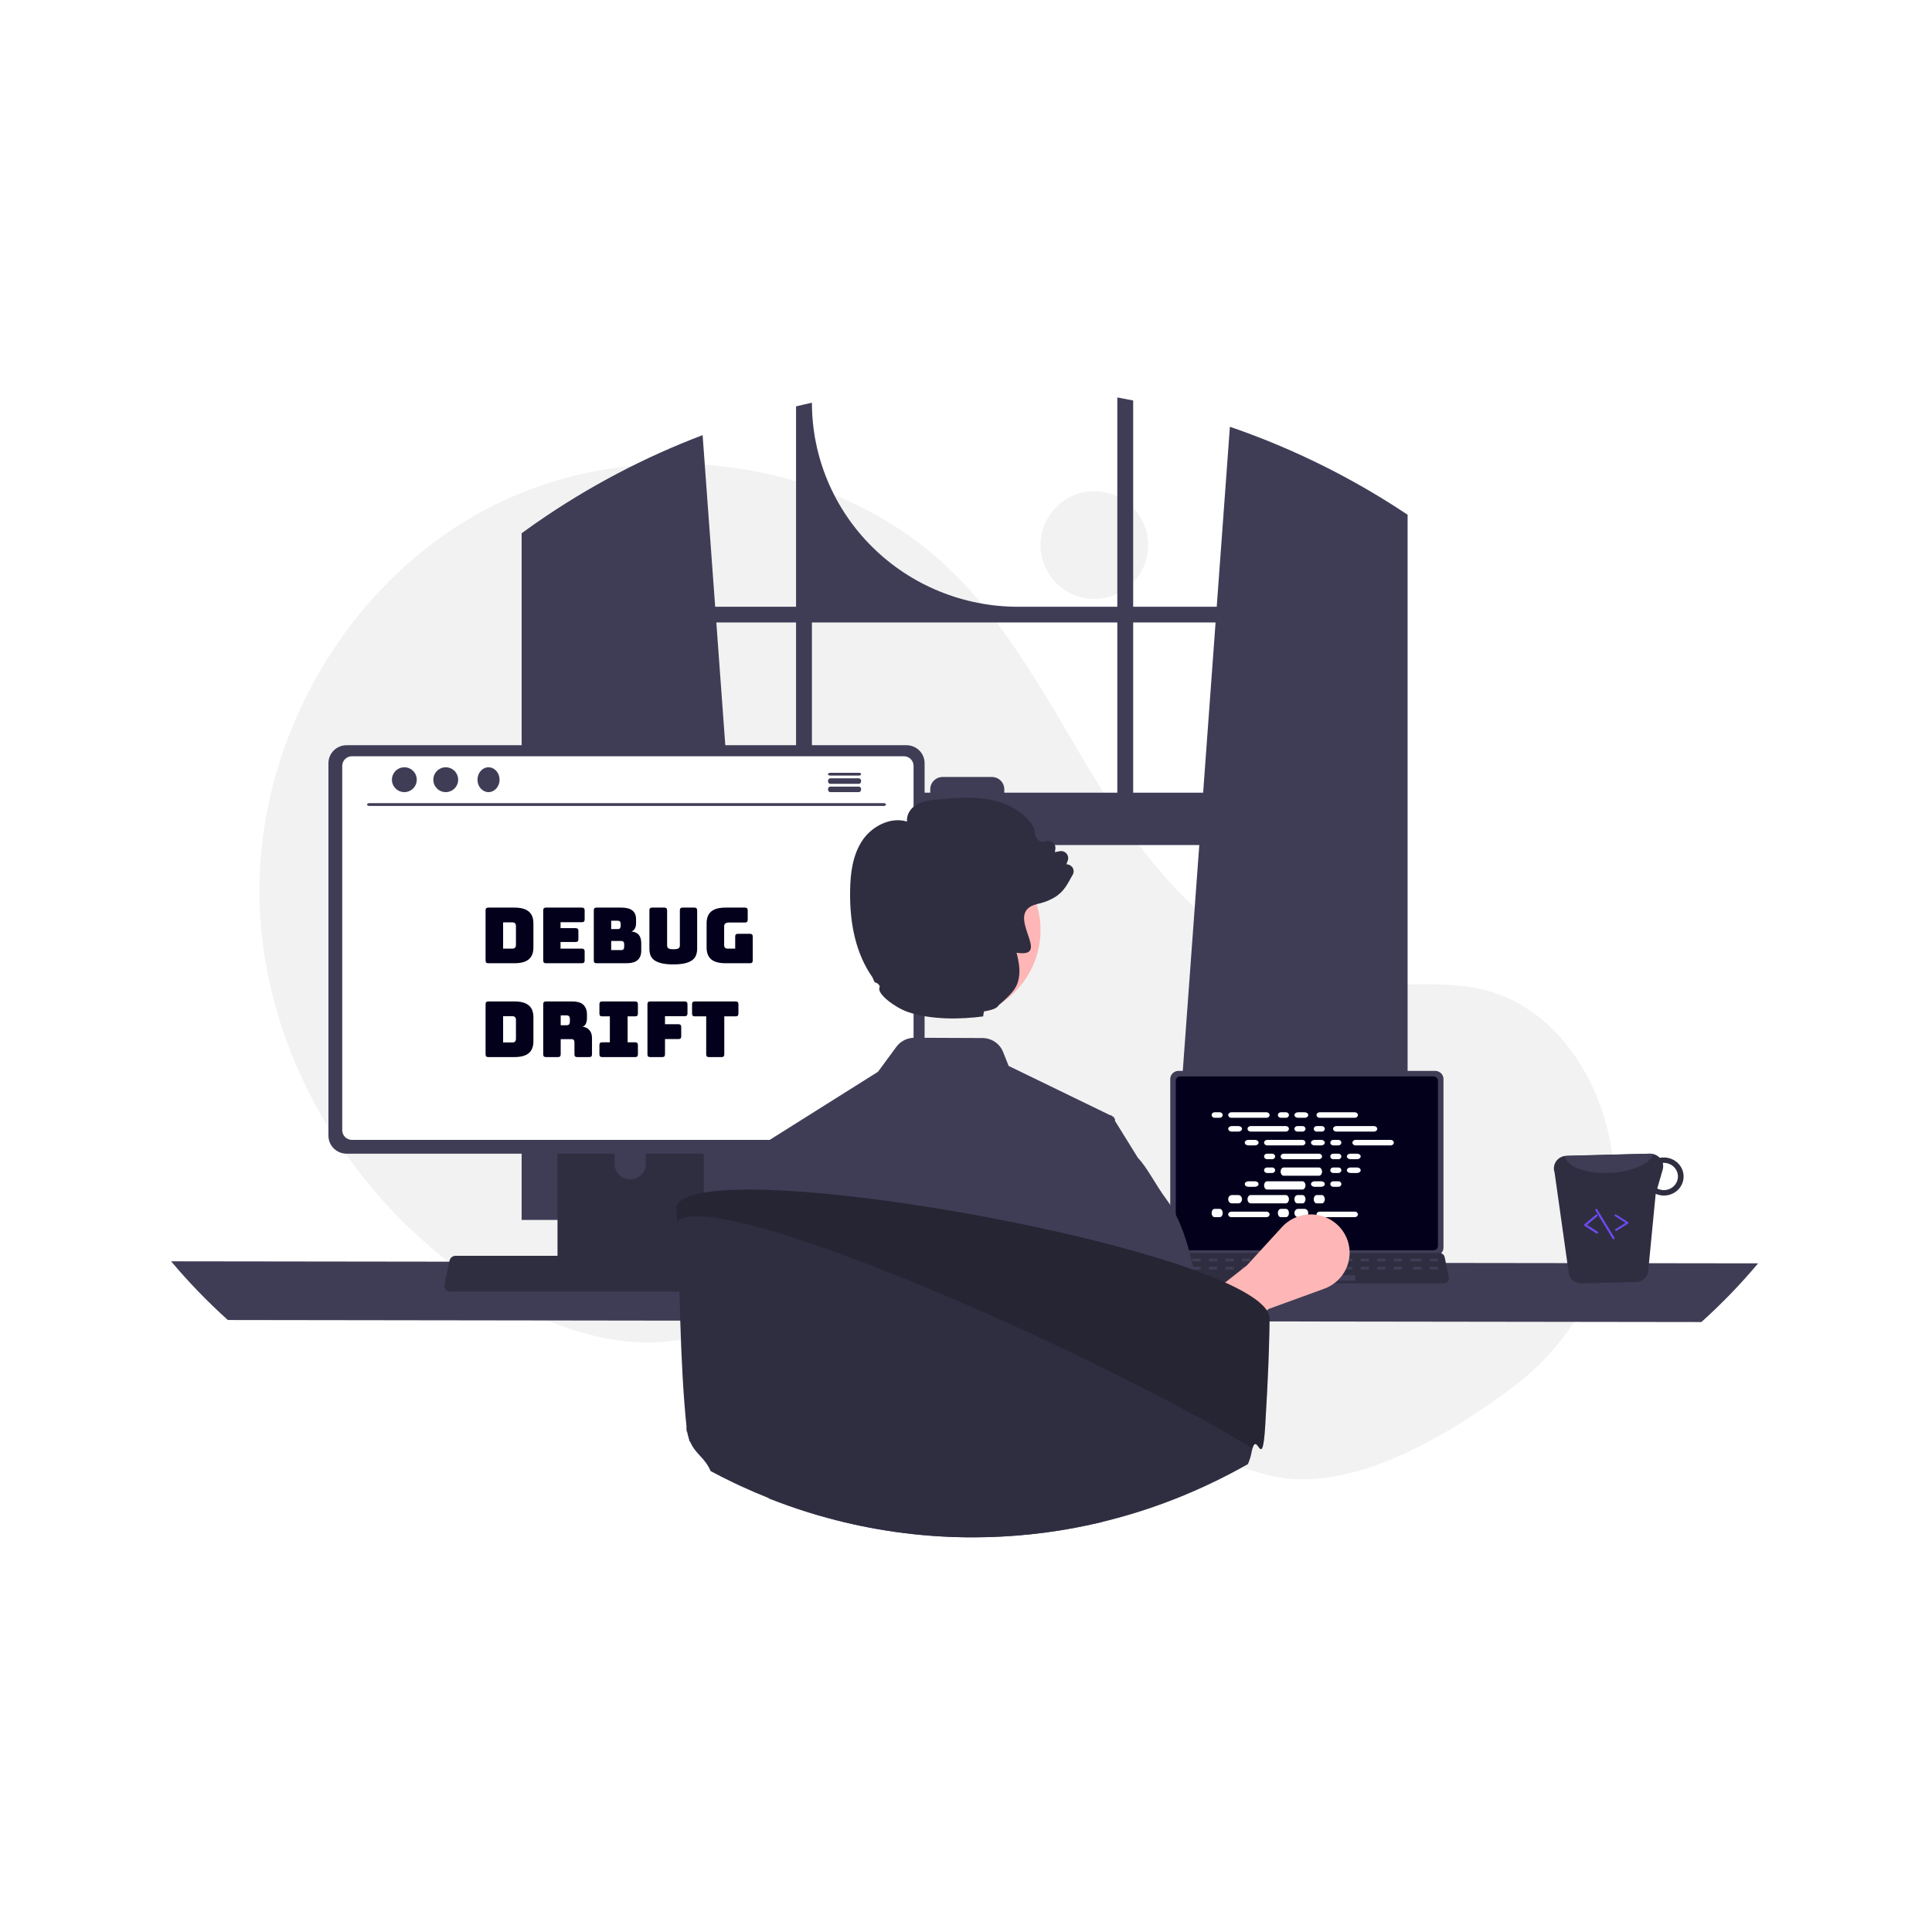 <svg width="700" height="700" viewBox="0 0 700 700" fill="none" xmlns="http://www.w3.org/2000/svg">
<g clip-path="url(#clip0_1_71)">
<path d="M700 0H0V700H700V0Z" fill="white"/>
<path d="M396.5 217C407.27 217 416 208.27 416 197.5C416 186.73 407.27 178 396.5 178C385.73 178 377 186.73 377 197.5C377 208.27 385.73 217 396.5 217Z" fill="#F2F2F2"/>
<path d="M548.289 502.488C577.267 480.717 591.108 444.132 582.443 409.233C582.227 408.366 582 407.501 581.761 406.638C576.016 385.922 561.805 366.233 541.091 359.614C523.699 354.056 504.715 358.33 486.571 356.12C450.953 351.781 423.339 323.354 403.909 293.591C384.479 263.828 369.547 230.512 343.728 205.923C301.171 165.393 231.75 156.667 178.986 183.049C126.221 209.431 92.611 267.963 94.044 326.296C95.478 384.63 130.586 440.402 181.572 469.992C200.302 480.862 221.965 488.563 243.524 485.868C262.231 483.53 279.228 473.615 297.847 470.672C327.119 466.044 356.206 479.099 381.525 494.312C406.843 509.525 431.299 527.557 460.071 534.61C488.008 541.458 522.619 521.774 548.289 502.488Z" fill="#F2F2F2"/>
<path d="M506.167 183.989C505.532 183.569 504.889 183.172 504.254 182.767C485.891 171.14 466.21 161.695 445.616 154.626L440.841 219.843H410.569V145.106C408.663 144.716 406.743 144.347 404.823 144V219.843H368.849C349.045 219.843 330.052 212.054 316.048 198.19C302.044 184.326 294.177 165.522 294.177 145.916C292.25 146.328 290.337 146.769 288.424 147.238V219.843H259.123L254.574 157.655C233.411 165.69 213.319 176.258 194.746 189.121C194.425 189.338 194.104 189.562 193.79 189.779C192.176 190.899 190.584 192.041 189 193.198V442H275.354L273.828 421.073L265.431 306.174H434.525L426.128 421.073L424.603 442H510V186.504C508.73 185.651 507.452 184.813 506.167 183.989ZM288.424 287.199H264.044L259.539 225.539H288.424V287.199ZM404.823 287.199H363.877V285.977C363.877 285.39 363.76 284.809 363.532 284.266C363.305 283.724 362.972 283.231 362.552 282.816C362.133 282.401 361.634 282.072 361.086 281.848C360.538 281.624 359.95 281.509 359.357 281.51H341.556C340.963 281.51 340.377 281.625 339.829 281.85C339.281 282.074 338.784 282.403 338.365 282.818C337.946 283.233 337.613 283.725 337.387 284.268C337.16 284.81 337.044 285.391 337.044 285.977V287.199H294.177V225.539H404.823V287.199ZM410.569 287.199V225.539H440.425L435.92 287.199H410.569Z" fill="#3F3D56"/>
<path d="M62 457C68.349 464.561 75.215 471.667 82.55 478.265L616.45 479C623.785 472.402 630.651 465.296 637 457.735L62 457Z" fill="#3F3D56"/>
<path d="M424 390.935V452.062C424.001 452.841 424.319 453.588 424.884 454.139C425.449 454.69 426.216 454.999 427.015 455H519.985C520.784 454.999 521.551 454.69 522.116 454.139C522.681 453.588 522.999 452.841 523 452.062V390.935C522.998 390.156 522.68 389.41 522.115 388.86C521.549 388.31 520.784 388.001 519.985 388H427.015C426.216 388.001 425.451 388.31 424.885 388.86C424.32 389.41 424.002 390.156 424 390.935Z" fill="#3F3D56"/>
<path d="M426 391.58V451.424C426.001 451.842 426.171 452.242 426.475 452.538C426.778 452.833 427.189 452.999 427.618 453H519.382C519.811 452.999 520.222 452.833 520.525 452.538C520.829 452.242 520.999 451.842 521 451.424V391.58C521 391.161 520.83 390.76 520.526 390.464C520.223 390.168 519.812 390.001 519.382 390H427.618C427.188 390.001 426.777 390.168 426.474 390.464C426.17 390.76 426 391.161 426 391.58Z" fill="#03001C"/>
<path d="M422.411 464.319C422.581 464.533 422.797 464.705 423.043 464.823C423.289 464.941 423.558 465.001 423.831 465H523.174C523.446 465 523.714 464.939 523.959 464.821C524.205 464.704 524.421 464.534 524.592 464.322C524.763 464.111 524.885 463.864 524.949 463.599C525.013 463.335 525.017 463.059 524.961 462.793L523.419 455.453C523.355 455.154 523.217 454.875 523.019 454.643C522.82 454.411 522.566 454.232 522.281 454.123C522.074 454.041 521.854 454 521.632 454H425.367C425.145 454 424.925 454.041 424.718 454.123C424.433 454.232 424.179 454.411 423.98 454.643C423.781 454.875 423.644 455.154 423.58 455.453L422.038 462.793C421.983 463.059 421.988 463.334 422.052 463.598C422.117 463.862 422.24 464.109 422.411 464.319Z" fill="#2F2E41"/>
<path d="M518.35 457H520.65C520.843 457 521 456.913 521 456.806V456.194C521 456.087 520.843 456 520.65 456H518.35C518.157 456 518 456.087 518 456.194V456.806C518 456.913 518.157 457 518.35 457Z" fill="#3F3D56"/>
<path d="M511.466 457H514.534C514.791 457 515 456.913 515 456.806V456.194C515 456.087 514.791 456 514.534 456H511.466C511.209 456 511 456.087 511 456.194V456.806C511 456.913 511.209 457 511.466 457Z" fill="#3F3D56"/>
<path d="M505.35 457H507.65C507.843 457 508 456.913 508 456.806V456.194C508 456.087 507.843 456 507.65 456H505.35C505.157 456 505 456.087 505 456.194V456.806C505 456.913 505.157 457 505.35 457Z" fill="#3F3D56"/>
<path d="M499.35 457H501.65C501.843 457 502 456.913 502 456.806V456.194C502 456.087 501.843 456 501.65 456H499.35C499.157 456 499 456.087 499 456.194V456.806C499 456.913 499.157 457 499.35 457Z" fill="#3F3D56"/>
<path d="M493.35 457H495.65C495.843 457 496 456.913 496 456.806V456.194C496 456.087 495.843 456 495.65 456H493.35C493.157 456 493 456.087 493 456.194V456.806C493 456.913 493.157 457 493.35 457Z" fill="#3F3D56"/>
<path d="M487.35 457H489.65C489.843 457 490 456.913 490 456.806V456.194C490 456.087 489.843 456 489.65 456H487.35C487.157 456 487 456.087 487 456.194V456.806C487 456.913 487.157 457 487.35 457Z" fill="#3F3D56"/>
<path d="M481.35 457H483.65C483.843 457 484 456.913 484 456.806V456.194C484 456.087 483.843 456 483.65 456H481.35C481.157 456 481 456.087 481 456.194V456.806C481 456.913 481.157 457 481.35 457Z" fill="#3F3D56"/>
<path d="M475.35 457H477.65C477.843 457 478 456.913 478 456.806V456.194C478 456.087 477.843 456 477.65 456H475.35C475.157 456 475 456.087 475 456.194V456.806C475 456.913 475.157 457 475.35 457Z" fill="#3F3D56"/>
<path d="M469.35 457H471.65C471.843 457 472 456.913 472 456.806V456.194C472 456.087 471.843 456 471.65 456H469.35C469.157 456 469 456.087 469 456.194V456.806C469 456.913 469.157 457 469.35 457Z" fill="#3F3D56"/>
<path d="M463.35 457H465.65C465.843 457 466 456.913 466 456.806V456.194C466 456.087 465.843 456 465.65 456H463.35C463.157 456 463 456.087 463 456.194V456.806C463 456.913 463.157 457 463.35 457Z" fill="#3F3D56"/>
<path d="M456.35 457H458.65C458.843 457 459 456.913 459 456.806V456.194C459 456.087 458.843 456 458.65 456H456.35C456.157 456 456 456.087 456 456.194V456.806C456 456.913 456.157 457 456.35 457Z" fill="#3F3D56"/>
<path d="M450.35 457H452.65C452.843 457 453 456.913 453 456.806V456.194C453 456.087 452.843 456 452.65 456H450.35C450.157 456 450 456.087 450 456.194V456.806C450 456.913 450.157 457 450.35 457Z" fill="#3F3D56"/>
<path d="M444.35 457H446.65C446.843 457 447 456.913 447 456.806V456.194C447 456.087 446.843 456 446.65 456H444.35C444.157 456 444 456.087 444 456.194V456.806C444 456.913 444.157 457 444.35 457Z" fill="#3F3D56"/>
<path d="M438.35 457H440.65C440.843 457 441 456.913 441 456.806V456.194C441 456.087 440.843 456 440.65 456H438.35C438.157 456 438 456.087 438 456.194V456.806C438 456.913 438.157 457 438.35 457Z" fill="#3F3D56"/>
<path d="M432.35 457H434.65C434.843 457 435 456.913 435 456.806V456.194C435 456.087 434.843 456 434.65 456H432.35C432.157 456 432 456.087 432 456.194V456.806C432 456.913 432.157 457 432.35 457Z" fill="#3F3D56"/>
<path d="M426.35 457H428.65C428.843 457 429 456.913 429 456.806V456.194C429 456.087 428.843 456 428.65 456H426.35C426.157 456 426 456.087 426 456.194V456.806C426 456.913 426.157 457 426.35 457Z" fill="#3F3D56"/>
<path d="M518.35 460H520.65C520.843 460 521 459.913 521 459.806V459.194C521 459.087 520.843 459 520.65 459H518.35C518.157 459 518 459.087 518 459.194V459.806C518 459.913 518.157 460 518.35 460Z" fill="#3F3D56"/>
<path d="M512.35 460H514.65C514.843 460 515 459.913 515 459.806V459.194C515 459.087 514.843 459 514.65 459H512.35C512.157 459 512 459.087 512 459.194V459.806C512 459.913 512.157 460 512.35 460Z" fill="#3F3D56"/>
<path d="M505.35 460H507.65C507.843 460 508 459.913 508 459.806V459.194C508 459.087 507.843 459 507.65 459H505.35C505.157 459 505 459.087 505 459.194V459.806C505 459.913 505.157 460 505.35 460Z" fill="#3F3D56"/>
<path d="M499.35 460H501.65C501.843 460 502 459.913 502 459.806V459.194C502 459.087 501.843 459 501.65 459H499.35C499.157 459 499 459.087 499 459.194V459.806C499 459.913 499.157 460 499.35 460Z" fill="#3F3D56"/>
<path d="M493.35 460H495.65C495.843 460 496 459.913 496 459.806V459.194C496 459.087 495.843 459 495.65 459H493.35C493.157 459 493 459.087 493 459.194V459.806C493 459.913 493.157 460 493.35 460Z" fill="#3F3D56"/>
<path d="M487.35 460H489.65C489.843 460 490 459.913 490 459.806V459.194C490 459.087 489.843 459 489.65 459H487.35C487.157 459 487 459.087 487 459.194V459.806C487 459.913 487.157 460 487.35 460Z" fill="#3F3D56"/>
<path d="M481.35 460H483.65C483.843 460 484 459.913 484 459.806V459.194C484 459.087 483.843 459 483.65 459H481.35C481.157 459 481 459.087 481 459.194V459.806C481 459.913 481.157 460 481.35 460Z" fill="#3F3D56"/>
<path d="M475.35 460H477.65C477.843 460 478 459.913 478 459.806V459.194C478 459.087 477.843 459 477.65 459H475.35C475.157 459 475 459.087 475 459.194V459.806C475 459.913 475.157 460 475.35 460Z" fill="#3F3D56"/>
<path d="M469.35 460H471.65C471.843 460 472 459.913 472 459.806V459.194C472 459.087 471.843 459 471.65 459H469.35C469.157 459 469 459.087 469 459.194V459.806C469 459.913 469.157 460 469.35 460Z" fill="#3F3D56"/>
<path d="M463.35 460H465.65C465.843 460 466 459.913 466 459.806V459.194C466 459.087 465.843 459 465.65 459H463.35C463.157 459 463 459.087 463 459.194V459.806C463 459.913 463.157 460 463.35 460Z" fill="#3F3D56"/>
<path d="M456.466 460H459.534C459.791 460 460 459.913 460 459.806V459.194C460 459.087 459.791 459 459.534 459H456.466C456.209 459 456 459.087 456 459.194V459.806C456 459.913 456.209 460 456.466 460Z" fill="#3F3D56"/>
<path d="M450.35 460H452.65C452.843 460 453 459.913 453 459.806V459.194C453 459.087 452.843 459 452.65 459H450.35C450.157 459 450 459.087 450 459.194V459.806C450 459.913 450.157 460 450.35 460Z" fill="#3F3D56"/>
<path d="M444.35 460H446.65C446.843 460 447 459.913 447 459.806V459.194C447 459.087 446.843 459 446.65 459H444.35C444.157 459 444 459.087 444 459.194V459.806C444 459.913 444.157 460 444.35 460Z" fill="#3F3D56"/>
<path d="M438.35 460H440.65C440.843 460 441 459.913 441 459.806V459.194C441 459.087 440.843 459 440.65 459H438.35C438.157 459 438 459.087 438 459.194V459.806C438 459.913 438.157 460 438.35 460Z" fill="#3F3D56"/>
<path d="M432.35 460H434.65C434.843 460 435 459.913 435 459.806V459.194C435 459.087 434.843 459 434.65 459H432.35C432.157 459 432 459.087 432 459.194V459.806C432 459.913 432.157 460 432.35 460Z" fill="#3F3D56"/>
<path d="M426.35 460H428.65C428.843 460 429 459.913 429 459.806V459.194C429 459.087 428.843 459 428.65 459H426.35C426.157 459 426 459.087 426 459.194V459.806C426 459.913 426.157 460 426.35 460Z" fill="#3F3D56"/>
<path d="M467.35 464H490.65C490.843 464 491 463.826 491 463.611V462.389C491 462.174 490.843 462 490.65 462H467.35C467.157 462 467 462.174 467 462.389V463.611C467 463.826 467.157 464 467.35 464Z" fill="#3F3D56"/>
<path d="M441.953 403H440.047C439.469 403 439 403.448 439 404C439 404.552 439.469 405 440.047 405H441.953C442.531 405 443 404.552 443 404C443 403.448 442.531 403 441.953 403Z" fill="white"/>
<path d="M465.953 403H464.047C463.469 403 463 403.448 463 404C463 404.552 463.469 405 464.047 405H465.953C466.531 405 467 404.552 467 404C467 403.448 466.531 403 465.953 403Z" fill="white"/>
<path d="M472.692 403H470.308C469.586 403 469 403.448 469 404C469 404.552 469.586 405 470.308 405H472.692C473.414 405 474 404.552 474 404C474 403.448 473.414 403 472.692 403Z" fill="white"/>
<path d="M458.874 403H446.126C445.504 403 445 403.448 445 404C445 404.552 445.504 405 446.126 405H458.874C459.496 405 460 404.552 460 404C460 403.448 459.496 403 458.874 403Z" fill="white"/>
<path d="M490.874 403H478.126C477.504 403 477 403.448 477 404C477 404.552 477.504 405 478.126 405H490.874C491.496 405 492 404.552 492 404C492 403.448 491.496 403 490.874 403Z" fill="white"/>
<path d="M448.692 408H446.308C445.586 408 445 408.448 445 409C445 409.552 445.586 410 446.308 410H448.692C449.414 410 450 409.552 450 409C450 408.448 449.414 408 448.692 408Z" fill="white"/>
<path d="M471.953 408H470.047C469.469 408 469 408.448 469 409C469 409.552 469.469 410 470.047 410H471.953C472.531 410 473 409.552 473 409C473 408.448 472.531 408 471.953 408Z" fill="white"/>
<path d="M478.953 408H477.047C476.469 408 476 408.448 476 409C476 409.552 476.469 410 477.047 410H478.953C479.531 410 480 409.552 480 409C480 408.448 479.531 408 478.953 408Z" fill="white"/>
<path d="M465.874 408H453.126C452.504 408 452 408.448 452 409C452 409.552 452.504 410 453.126 410H465.874C466.496 410 467 409.552 467 409C467 408.448 466.496 408 465.874 408Z" fill="white"/>
<path d="M497.799 408H484.201C483.538 408 483 408.448 483 409C483 409.552 483.538 410 484.201 410H497.799C498.462 410 499 409.552 499 409C499 408.448 498.462 408 497.799 408Z" fill="white"/>
<path d="M454.692 413H452.308C451.586 413 451 413.448 451 414C451 414.552 451.586 415 452.308 415H454.692C455.414 415 456 414.552 456 414C456 413.448 455.414 413 454.692 413Z" fill="white"/>
<path d="M478.692 413H476.308C475.586 413 475 413.448 475 414C475 414.552 475.586 415 476.308 415H478.692C479.414 415 480 414.552 480 414C480 413.448 479.414 413 478.692 413Z" fill="white"/>
<path d="M484.953 413H483.047C482.469 413 482 413.448 482 414C482 414.552 482.469 415 483.047 415H484.953C485.531 415 486 414.552 486 414C486 413.448 485.531 413 484.953 413Z" fill="white"/>
<path d="M471.874 413H459.126C458.504 413 458 413.448 458 414C458 414.552 458.504 415 459.126 415H471.874C472.496 415 473 414.552 473 414C473 413.448 472.496 413 471.874 413Z" fill="white"/>
<path d="M503.874 413H491.126C490.504 413 490 413.448 490 414C490 414.552 490.504 415 491.126 415H503.874C504.496 415 505 414.552 505 414C505 413.448 504.496 413 503.874 413Z" fill="white"/>
<path d="M460.953 418H459.047C458.469 418 458 418.448 458 419C458 419.552 458.469 420 459.047 420H460.953C461.531 420 462 419.552 462 419C462 418.448 461.531 418 460.953 418Z" fill="white"/>
<path d="M484.953 418H483.047C482.469 418 482 418.448 482 419C482 419.552 482.469 420 483.047 420H484.953C485.531 420 486 419.552 486 419C486 418.448 485.531 418 484.953 418Z" fill="white"/>
<path d="M491.692 418H489.308C488.586 418 488 418.448 488 419C488 419.552 488.586 420 489.308 420H491.692C492.414 420 493 419.552 493 419C493 418.448 492.414 418 491.692 418Z" fill="white"/>
<path d="M477.874 418H465.126C464.504 418 464 418.448 464 419C464 419.552 464.504 420 465.126 420H477.874C478.496 420 479 419.552 479 419C479 418.448 478.496 418 477.874 418Z" fill="white"/>
<path d="M465.953 438H464.047C463.469 438 463 438.672 463 439.5C463 440.328 463.469 441 464.047 441H465.953C466.531 441 467 440.328 467 439.5C467 438.672 466.531 438 465.953 438Z" fill="white"/>
<path d="M472.692 438H470.308C469.586 438 469 438.672 469 439.5C469 440.328 469.586 441 470.308 441H472.692C473.414 441 474 440.328 474 439.5C474 438.672 473.414 438 472.692 438Z" fill="white"/>
<path d="M490.874 439H478.126C477.504 439 477 439.448 477 440C477 440.552 477.504 441 478.126 441H490.874C491.496 441 492 440.552 492 440C492 439.448 491.496 439 490.874 439Z" fill="white"/>
<path d="M441.953 438H440.047C439.469 438 439 438.672 439 439.5C439 440.328 439.469 441 440.047 441H441.953C442.531 441 443 440.328 443 439.5C443 438.672 442.531 438 441.953 438Z" fill="white"/>
<path d="M458.874 439H446.126C445.504 439 445 439.448 445 440C445 440.552 445.504 441 446.126 441H458.874C459.496 441 460 440.552 460 440C460 439.448 459.496 439 458.874 439Z" fill="white"/>
<path d="M448.692 433H446.308C445.586 433 445 433.672 445 434.5C445 435.328 445.586 436 446.308 436H448.692C449.414 436 450 435.328 450 434.5C450 433.672 449.414 433 448.692 433Z" fill="white"/>
<path d="M471.953 433H470.047C469.469 433 469 433.672 469 434.5C469 435.328 469.469 436 470.047 436H471.953C472.531 436 473 435.328 473 434.5C473 433.672 472.531 433 471.953 433Z" fill="white"/>
<path d="M478.953 433H477.047C476.469 433 476 433.672 476 434.5C476 435.328 476.469 436 477.047 436H478.953C479.531 436 480 435.328 480 434.5C480 433.672 479.531 433 478.953 433Z" fill="white"/>
<path d="M465.874 433H453.126C452.504 433 452 433.672 452 434.5C452 435.328 452.504 436 453.126 436H465.874C466.496 436 467 435.328 467 434.5C467 433.672 466.496 433 465.874 433Z" fill="white"/>
<path d="M454.692 428H452.308C451.586 428 451 428.448 451 429C451 429.552 451.586 430 452.308 430H454.692C455.414 430 456 429.552 456 429C456 428.448 455.414 428 454.692 428Z" fill="white"/>
<path d="M478.692 428H476.308C475.586 428 475 428.448 475 429C475 429.552 475.586 430 476.308 430H478.692C479.414 430 480 429.552 480 429C480 428.448 479.414 428 478.692 428Z" fill="white"/>
<path d="M484.953 428H483.047C482.469 428 482 428.448 482 429C482 429.552 482.469 430 483.047 430H484.953C485.531 430 486 429.552 486 429C486 428.448 485.531 428 484.953 428Z" fill="white"/>
<path d="M471.874 428H459.126C458.504 428 458 428.672 458 429.5C458 430.328 458.504 431 459.126 431H471.874C472.496 431 473 430.328 473 429.5C473 428.672 472.496 428 471.874 428Z" fill="white"/>
<path d="M460.953 423H459.047C458.469 423 458 423.448 458 424C458 424.552 458.469 425 459.047 425H460.953C461.531 425 462 424.552 462 424C462 423.448 461.531 423 460.953 423Z" fill="white"/>
<path d="M484.953 423H483.047C482.469 423 482 423.448 482 424C482 424.552 482.469 425 483.047 425H484.953C485.531 425 486 424.552 486 424C486 423.448 485.531 423 484.953 423Z" fill="white"/>
<path d="M491.692 423H489.308C488.586 423 488 423.448 488 424C488 424.552 488.586 425 489.308 425H491.692C492.414 425 493 424.552 493 424C493 423.448 492.414 423 491.692 423Z" fill="white"/>
<path d="M477.874 423H465.126C464.504 423 464 423.672 464 424.5C464 425.328 464.504 426 465.126 426H477.874C478.496 426 479 425.328 479 424.5C479 423.672 478.496 423 477.874 423Z" fill="white"/>
<path d="M430.805 498L421 482.699L451.776 458.478L464.479 444.584C466.13 442.779 468.231 441.434 470.573 440.681C472.916 439.929 475.417 439.797 477.827 440.298C480.237 440.799 482.472 441.916 484.308 443.537C486.144 445.158 487.517 447.227 488.29 449.535C489.435 452.957 489.188 456.684 487.603 459.93C486.017 463.175 483.217 465.686 479.792 466.932L459.704 474.237L430.805 498Z" fill="#FFB6B6"/>
<path d="M202 387.513V462H255V387.513C255.001 386.977 254.827 386.455 254.505 386.024C254.182 385.593 253.727 385.275 253.208 385.116C252.962 385.037 252.706 384.997 252.448 385H204.56C204.224 384.999 203.891 385.064 203.581 385.19C203.271 385.316 202.989 385.501 202.751 385.734C202.513 385.968 202.324 386.245 202.196 386.55C202.067 386.855 202 387.183 202 387.513ZM222.684 413.107C222.697 411.639 223.3 410.235 224.359 409.201C225.419 408.168 226.85 407.588 228.341 407.588C229.833 407.588 231.264 408.168 232.324 409.201C233.383 410.235 233.985 411.639 233.999 413.107V421.75C233.992 423.222 233.392 424.632 232.332 425.67C231.272 426.709 229.837 427.292 228.341 427.292C226.846 427.292 225.411 426.709 224.351 425.67C223.291 424.632 222.691 423.222 222.684 421.75V413.107Z" fill="#2F2E41"/>
<path d="M202 459V466.524C202.001 466.914 202.15 467.287 202.415 467.564C202.68 467.84 203.039 467.997 203.415 468H253.585C253.961 467.998 254.321 467.842 254.586 467.565C254.851 467.289 255 466.914 255 466.524V459H202Z" fill="#3F3D56"/>
<path d="M119 276.482V411.51C119.001 413.231 119.695 414.881 120.928 416.098C122.162 417.314 123.834 417.999 125.579 418H328.421C330.166 417.999 331.838 417.314 333.072 416.098C334.305 414.881 334.999 413.231 335 411.51V276.482C334.996 274.763 334.301 273.116 333.068 271.901C331.835 270.686 330.164 270.002 328.421 270H125.579C123.836 270.002 122.165 270.686 120.932 271.901C119.699 273.116 119.004 274.763 119 276.482Z" fill="#3F3D56"/>
<path d="M124 277.485V409.522C124.002 410.444 124.373 411.328 125.034 411.98C125.695 412.631 126.59 412.998 127.525 413H327.475C328.41 412.998 329.305 412.631 329.966 411.98C330.627 411.328 330.998 410.444 331 409.522V277.485C331 276.562 330.629 275.677 329.968 275.023C329.307 274.37 328.411 274.002 327.475 274H127.525C126.589 274.002 125.693 274.37 125.032 275.023C124.371 275.677 124 276.562 124 277.485Z" fill="white"/>
<path d="M161.491 467.196C161.694 467.448 161.952 467.651 162.245 467.791C162.539 467.93 162.861 468.002 163.186 468H281.82C282.144 468 282.464 467.927 282.757 467.789C283.05 467.65 283.308 467.449 283.512 467.199C283.717 466.949 283.862 466.657 283.939 466.345C284.015 466.032 284.02 465.706 283.954 465.391L282.112 456.717C282.036 456.364 281.871 456.034 281.634 455.76C281.397 455.485 281.094 455.274 280.753 455.145C280.506 455.049 280.243 455 279.978 455H165.02C164.755 455 164.493 455.049 164.246 455.145C163.905 455.274 163.602 455.485 163.365 455.76C163.127 456.034 162.963 456.364 162.887 456.717L161.045 465.391C160.98 465.706 160.986 466.031 161.063 466.343C161.14 466.655 161.286 466.947 161.491 467.196Z" fill="#2F2E41"/>
<path d="M320.274 292H133.726C133.532 291.997 133.347 291.943 133.212 291.85C133.076 291.756 133 291.631 133 291.5C133 291.369 133.076 291.244 133.212 291.15C133.347 291.057 133.532 291.003 133.726 291H320.274C320.468 291.003 320.653 291.057 320.788 291.15C320.924 291.244 321 291.369 321 291.5C321 291.631 320.924 291.756 320.788 291.85C320.653 291.943 320.468 291.997 320.274 292Z" fill="#3F3D56"/>
<path d="M146.5 287C148.985 287 151 284.985 151 282.5C151 280.015 148.985 278 146.5 278C144.015 278 142 280.015 142 282.5C142 284.985 144.015 287 146.5 287Z" fill="#3F3D56"/>
<path d="M161.5 287C163.985 287 166 284.985 166 282.5C166 280.015 163.985 278 161.5 278C159.015 278 157 280.015 157 282.5C157 284.985 159.015 287 161.5 287Z" fill="#3F3D56"/>
<path d="M177 287C179.209 287 181 284.985 181 282.5C181 280.015 179.209 278 177 278C174.791 278 173 280.015 173 282.5C173 284.985 174.791 287 177 287Z" fill="#3F3D56"/>
<path d="M311.22 280H300.773C300.566 280.003 300.37 280.057 300.225 280.15C300.081 280.244 300 280.369 300 280.5C300 280.631 300.081 280.756 300.225 280.85C300.37 280.943 300.566 280.997 300.773 281H311.22C311.428 280.998 311.626 280.945 311.772 280.851C311.918 280.758 312 280.631 312 280.5C312 280.369 311.918 280.242 311.772 280.149C311.626 280.055 311.428 280.002 311.22 280Z" fill="#3F3D56"/>
<path d="M311.219 282H300.773C300.567 282.006 300.37 282.114 300.225 282.301C300.081 282.488 300 282.739 300 283C300 283.261 300.081 283.513 300.225 283.699C300.37 283.886 300.567 283.994 300.773 284H311.219C311.427 283.997 311.626 283.89 311.772 283.703C311.918 283.516 312 283.263 312 283C312 282.737 311.918 282.484 311.772 282.297C311.626 282.11 311.427 282.003 311.219 282Z" fill="#3F3D56"/>
<path d="M311.22 285H300.773C300.566 285.006 300.37 285.114 300.225 285.301C300.081 285.488 300 285.739 300 286C300 286.261 300.081 286.512 300.225 286.699C300.37 286.886 300.566 286.994 300.773 287H311.22C311.428 286.996 311.626 286.889 311.772 286.702C311.918 286.515 312 286.263 312 286C312 285.737 311.918 285.485 311.772 285.298C311.626 285.111 311.428 285.004 311.22 285Z" fill="#3F3D56"/>
<path d="M568.485 461.905C568.811 462.822 569.43 463.615 570.253 464.171C571.075 464.727 572.059 465.017 573.063 464.999L592.682 464.512C593.693 464.493 594.671 464.159 595.469 463.559C596.268 462.96 596.844 462.127 597.111 461.186L599.887 432.55C600.872 432.98 601.944 433.193 603.025 433.172C603.964 433.149 604.89 432.948 605.748 432.581C606.607 432.213 607.382 431.686 608.03 431.029C608.677 430.372 609.184 429.599 609.522 428.753C609.86 427.907 610.021 427.006 609.998 426.1C609.974 425.194 609.766 424.301 609.385 423.472C609.003 422.644 608.457 421.896 607.776 421.272C607.095 420.647 606.293 420.158 605.417 419.832C604.54 419.507 603.605 419.351 602.666 419.373C602.234 419.372 601.803 419.415 601.38 419.502C600.921 419.023 600.362 418.641 599.74 418.383C599.119 418.124 598.448 417.994 597.771 418L567.594 418.752C567.344 418.761 567.094 418.791 566.849 418.841C566.188 418.96 565.56 419.214 565.009 419.587C564.457 419.96 563.995 420.442 563.653 421.001C563.311 421.561 563.098 422.184 563.026 422.83C562.955 423.476 563.028 424.129 563.241 424.745L568.485 461.905ZM600.456 430.606L602.431 423.782C602.656 422.994 602.661 422.162 602.447 421.371C602.542 421.371 602.627 421.327 602.723 421.327C604.077 421.3 605.388 421.792 606.367 422.696C607.345 423.599 607.913 424.84 607.945 426.147C607.976 427.453 607.47 428.719 606.536 429.665C605.602 430.612 604.317 431.163 602.962 431.197C602.087 431.223 601.22 431.019 600.456 430.606Z" fill="#2F2E41"/>
<path d="M567 418.907C567.637 422.728 574.801 425.414 583.415 424.947C591.337 424.565 597.813 421.648 599 418.19C598.561 418.054 598.104 417.99 597.646 418.001L567.738 418.811C567.49 418.821 567.243 418.853 567 418.907Z" fill="#3F3D56"/>
<path d="M585.609 445.989C585.648 445.98 585.684 445.965 585.717 445.944L589.838 443.342C589.888 443.31 589.928 443.267 589.957 443.217C589.985 443.166 590 443.11 590 443.053C590 442.995 589.985 442.939 589.957 442.888C589.929 442.838 589.888 442.795 589.838 442.764L585.555 440.057C585.516 440.032 585.472 440.015 585.426 440.006C585.379 439.998 585.332 439.998 585.286 440.007C585.24 440.016 585.196 440.034 585.157 440.06C585.118 440.085 585.084 440.118 585.059 440.156C585.033 440.194 585.015 440.237 585.006 440.281C584.997 440.326 584.998 440.372 585.008 440.416C585.017 440.461 585.036 440.503 585.063 440.541C585.089 440.578 585.123 440.61 585.163 440.635L588.988 443.052L585.325 445.365C585.255 445.41 585.202 445.478 585.178 445.556C585.154 445.634 585.16 445.719 585.194 445.793C585.228 445.868 585.288 445.929 585.364 445.965C585.44 446.001 585.527 446.01 585.609 445.989Z" fill="#6D4AF2"/>
<path d="M578.729 446.988C578.798 446.968 578.861 446.925 578.909 446.866C578.956 446.806 578.987 446.731 578.997 446.652C579.006 446.572 578.995 446.491 578.963 446.419C578.932 446.347 578.882 446.287 578.82 446.247L575.013 443.796L578.692 440.726C578.73 440.695 578.762 440.655 578.786 440.61C578.81 440.564 578.826 440.514 578.833 440.462C578.84 440.409 578.838 440.356 578.826 440.305C578.815 440.253 578.794 440.205 578.766 440.163C578.738 440.12 578.703 440.084 578.662 440.057C578.622 440.03 578.577 440.012 578.531 440.004C578.484 439.997 578.437 439.999 578.391 440.012C578.345 440.025 578.302 440.048 578.264 440.079L574.145 443.516C574.097 443.556 574.059 443.609 574.034 443.669C574.009 443.73 573.997 443.797 574.001 443.864C574.004 443.93 574.022 443.995 574.054 444.052C574.085 444.109 574.129 444.156 574.18 444.189L578.462 446.947C578.543 446.999 578.639 447.013 578.729 446.988Z" fill="#6D4AF2"/>
<path d="M584.711 448.988C584.748 448.979 584.784 448.964 584.816 448.944C584.859 448.918 584.896 448.884 584.926 448.843C584.956 448.803 584.977 448.757 584.989 448.708C585.001 448.66 585.003 448.609 584.995 448.56C584.988 448.51 584.97 448.462 584.944 448.42L578.709 438.183C578.656 438.096 578.571 438.034 578.472 438.011C578.374 437.987 578.27 438.003 578.183 438.056C578.097 438.108 578.035 438.193 578.011 438.291C577.987 438.39 578.003 438.494 578.056 438.58L584.291 448.817C584.334 448.887 584.397 448.941 584.473 448.972C584.549 449.003 584.632 449.008 584.711 448.988Z" fill="#6D4AF2"/>
<path d="M274 416.067L274.159 416.561L274.168 416.577L278.966 430.885L284.486 447.372L294.871 478.356L294.972 483.169V483.186L295.744 521.903L293.604 527.152L296.012 535.758C296.012 535.758 294.905 522.75 288.965 530.22C285.602 534.465 281.667 538.809 278.438 542.882C283.144 544.75 287.925 546.439 292.782 547.95C293.831 548.279 294.888 548.592 295.945 548.904C296.171 548.97 296.398 549.036 296.624 549.102C312.725 553.772 329.37 556.396 346.151 556.91C347.024 556.934 347.879 556.951 348.71 556.967C349.004 556.975 349.289 556.984 349.574 556.984C350.514 556.992 351.445 557 352.384 557C354.28 557 356.168 556.973 358.047 556.918C371.955 556.533 385.781 554.699 399.294 551.447C399.202 545.975 398.95 539.583 398.589 532.754C398.421 529.406 394.655 525.777 394.428 522.273C394.269 519.64 397.65 517.163 397.474 514.489C396.333 498.027 394.907 504.346 393.85 492.688C393.741 491.545 393.64 490.45 393.548 489.405C392.868 481.919 392.398 477.237 392.398 477.237L396.912 449.338L404 405.536L403.455 404.656L402.842 404.36L365.454 386.21L363.424 381.109C362.832 379.64 361.806 378.377 360.477 377.484C359.148 376.591 357.577 376.109 355.966 376.099L331.337 376C330.059 375.994 328.798 376.288 327.658 376.856C326.519 377.424 325.534 378.25 324.785 379.266L318.116 388.325L274 416.067Z" fill="#3F3D56"/>
<path d="M301 471.308L295.453 483.002L291.666 490.989L285.151 524.59L281.89 528L279.096 515.928L249.849 522.325C248.89 517.074 249.592 522.503 249 516.742C249.167 516.578 249.342 516.413 249.517 516.249C249.984 515.822 250.376 515.419 250.368 515.033C250.034 495.163 251.035 461.349 259.393 440.863C260.702 437.518 262.428 434.347 264.532 431.421C264.698 431.199 264.857 430.978 265.015 430.756C268.869 425.439 271.305 420.205 274.758 416.482V416.474C274.78 416.457 274.799 416.438 274.816 416.416C274.829 416.41 274.84 416.402 274.85 416.392L298.573 404L299.59 432.169L300.316 452.417L301 471.308Z" fill="#3F3D56"/>
<path d="M386 474.611L392.959 489.271L395.389 494.377L401.93 528.102L405.195 531.517L408.008 519.402L409.33 519.135L433.169 514.274L440.117 536C441.683 533.431 442.3 530.408 441.863 527.443C441.427 524.478 439.964 521.752 437.722 519.727C437.247 519.304 436.852 518.892 436.863 518.503C437.259 495.044 435.801 452.208 422.639 434.578C418.459 428.983 415.951 423.41 412.301 419.517C412.29 419.506 412.29 419.495 412.279 419.495L403.399 405.179L402.856 404.3L402.246 404L386 474.611Z" fill="#3F3D56"/>
<path d="M344.5 369C362.449 369 377 354.673 377 337C377 319.327 362.449 305 344.5 305C326.551 305 312 319.327 312 337C312 354.673 326.551 369 344.5 369Z" fill="#FFB6B6"/>
<path d="M388.34 314.004C388.089 313.737 387.786 313.524 387.449 313.376C387.112 313.228 386.749 313.149 386.381 313.144L386.869 311.8C387.028 311.377 387.071 310.919 386.994 310.473C386.916 310.028 386.721 309.611 386.427 309.266C386.134 308.92 385.753 308.658 385.324 308.507C384.895 308.355 384.433 308.319 383.986 308.403L382.209 308.743L382.377 307.565C382.441 307.126 382.389 306.679 382.226 306.266C382.063 305.853 381.794 305.49 381.447 305.211C381.099 304.932 380.685 304.749 380.244 304.677C379.803 304.606 379.351 304.65 378.933 304.804C378.552 304.953 378.142 305.016 377.734 304.987C377.326 304.958 376.929 304.839 376.573 304.638C376.216 304.444 375.906 304.174 375.664 303.848C375.423 303.523 375.256 303.148 375.175 302.752L374.556 299.789L374.491 299.63C371.476 294.644 365.68 291.016 358.588 289.686C352.275 288.494 345.802 289.101 339.562 289.672C337.087 289.903 334.29 290.163 331.96 291.58C329.98 292.794 328.305 295.222 328.647 297.672C322.495 295.8 315.898 299.536 312.628 304.248C308.755 309.856 308.121 316.88 308.019 322.373C307.743 335.366 310.444 345.997 316.029 353.975C316.437 354.553 316.538 355.76 317.347 356.165L317.179 355.897C318.082 356.345 319 357.068 318.657 357.841C317.674 360.067 324.206 364.988 328.808 366.614C337.203 369.585 348.365 369.332 356.215 368.262L356.491 366.419C359.324 366.036 361.319 365.306 361.88 364.165C362.87 363.326 363.714 362.575 364.45 361.881L364.457 361.874C364.472 361.859 364.501 361.838 364.515 361.823C368.061 358.448 368.884 356.526 369.256 353.599C369.612 350.73 368.979 347.818 368.331 345.195C381.976 347.29 362.957 330.77 375.67 327.576C375.816 327.531 375.965 327.495 376.115 327.467C376.486 327.381 376.857 327.294 377.214 327.193C378.934 326.729 380.581 326.031 382.107 325.119C385.661 322.972 386.833 320.125 388.668 316.916C388.933 316.46 389.044 315.931 388.985 315.407C388.926 314.883 388.7 314.392 388.34 314.004Z" fill="#2F2E41"/>
<path d="M460 477.253C459.993 478.512 459.978 480.275 459.919 482.456C459.912 482.758 459.905 483.068 459.897 483.384C459.802 487.392 459.707 490.753 459.553 494.488C459.546 494.747 459.538 494.999 459.524 495.258C459.319 500.468 458.996 506.534 458.439 516.141C457.406 533.886 455.603 518.58 453.793 524.805C453.706 525.114 453.61 525.481 453.522 525.913C453.248 527.48 452.786 529.009 452.145 530.468C451.185 531.029 450.196 531.569 449.221 532.109C446.444 533.627 443.623 535.088 440.78 536.477C439.182 537.254 437.578 538.017 435.965 538.751C435.709 538.866 435.46 538.981 435.211 539.089C426.955 542.839 418.448 546.027 409.747 548.631C408.047 549.135 406.354 549.624 404.64 550.077C402.852 550.567 401.064 551.027 399.254 551.459C385.79 554.705 372.012 556.536 358.153 556.921C356.285 556.978 354.402 557 352.511 557C351.573 557 350.65 556.993 349.712 556.986C349.426 556.986 349.14 556.978 348.855 556.971C348.027 556.95 347.169 556.935 346.304 556.914C329.582 556.401 312.996 553.782 296.953 549.12L296.271 548.926C295.216 548.609 294.168 548.3 293.121 547.969C288.284 546.465 283.519 544.781 278.824 542.917C275.241 541.5 271.699 539.979 268.199 538.355C268.167 538.346 268.137 538.332 268.111 538.312C267.379 537.981 266.638 537.635 265.906 537.283C265.81 537.232 265.708 537.182 265.605 537.132C262.872 535.822 260.168 534.45 257.494 533.015C255.244 527.942 252.078 526.971 250.115 522.509C249.543 521.184 249.13 519.798 248.884 518.379C248.884 518.364 248.876 518.35 248.876 518.328C249.081 521.005 248.004 513.579 248.869 518.299C248.862 518.213 248.854 518.12 248.847 518.012C248.825 517.753 248.796 517.436 248.752 517.04C246.238 492.941 246.4 465.38 245.308 442.669C245.234 441.201 245.159 439.795 245.081 438.452C245.059 438.006 245.029 437.567 245 437.135C245.051 437.005 245.11 436.869 245.176 436.739C245.19 436.702 245.207 436.666 245.227 436.631C245.249 436.587 245.273 436.543 245.3 436.502C245.315 436.48 245.337 436.451 245.352 436.43C245.362 436.405 245.375 436.381 245.388 436.358C245.454 436.257 245.528 436.149 245.608 436.048C245.645 436.005 245.674 435.969 245.711 435.933C245.736 435.896 245.766 435.863 245.799 435.833C245.821 435.798 245.848 435.766 245.879 435.739C245.909 435.71 245.938 435.674 245.975 435.638C245.99 435.616 246.01 435.596 246.033 435.581C246.091 435.515 246.155 435.455 246.224 435.401C246.485 435.165 246.764 434.948 247.059 434.753C247.162 434.688 247.272 434.624 247.374 434.552C248.113 434.118 248.89 433.752 249.697 433.458C249.975 433.357 250.254 433.264 250.554 433.163C250.664 433.134 250.767 433.098 250.877 433.062C251.038 433.012 251.199 432.961 251.368 432.925C252.203 432.681 253.104 432.472 254.079 432.278C254.196 432.256 254.321 432.235 254.445 432.206C254.621 432.17 254.804 432.141 254.988 432.112C255.237 432.069 255.493 432.026 255.75 431.983C257.926 431.644 260.395 431.393 263.121 431.227C263.378 431.213 263.634 431.198 263.891 431.184C264.191 431.17 264.491 431.155 264.799 431.141C265.056 431.126 265.32 431.119 265.583 431.112C265.84 431.098 266.104 431.09 266.375 431.083C267.115 431.062 267.877 431.04 268.654 431.026C270.867 430.982 273.197 430.997 275.644 431.047C276.78 431.076 277.938 431.105 279.125 431.155C279.205 431.155 279.279 431.162 279.352 431.162C280.385 431.198 281.426 431.241 282.495 431.299C283.243 431.335 283.998 431.371 284.752 431.414C285.463 431.457 286.181 431.501 286.907 431.551C287.471 431.58 288.035 431.623 288.607 431.659C289.09 431.695 289.574 431.731 290.058 431.76L290.717 431.803C291.076 431.832 291.435 431.853 291.802 431.889C292.608 431.954 293.414 432.019 294.234 432.083C295.048 432.155 295.876 432.227 296.704 432.299C297.532 432.371 298.367 432.45 299.202 432.53C299.29 432.537 299.371 432.544 299.452 432.551C300.214 432.63 300.976 432.702 301.745 432.781C301.921 432.796 302.104 432.81 302.28 432.832C303.014 432.904 303.761 432.989 304.502 433.066C304.729 433.09 304.955 433.114 305.183 433.138C305.763 433.2 306.334 433.254 306.918 433.321C307.688 433.407 308.472 433.487 309.234 433.587C309.827 433.652 310.421 433.717 311.015 433.789C311.945 433.897 312.89 434.012 313.836 434.134C314.195 434.177 314.554 434.221 314.913 434.271C317.609 434.602 320.335 434.969 323.105 435.35C327.304 435.933 331.569 436.567 335.863 437.25C340.164 437.934 344.49 438.656 348.84 439.416C349.939 439.61 351.038 439.805 352.145 440.006C352.643 440.1 353.141 440.193 353.639 440.287C354.489 440.438 355.339 440.596 356.189 440.755C357.039 440.913 357.889 441.071 358.739 441.237C359.751 441.431 360.769 441.625 361.78 441.82C368.441 443.115 375.065 444.497 381.528 445.943C382.591 446.18 383.653 446.425 384.709 446.663C386.819 447.145 388.91 447.634 390.981 448.131C391.553 448.26 392.117 448.397 392.681 448.534C394.088 448.879 395.495 449.224 396.88 449.577L397.122 449.642C398.14 449.886 399.137 450.138 400.133 450.397C402.485 451.002 404.798 451.613 407.072 452.232C408.582 452.643 410.074 453.057 411.55 453.477C413.755 454.103 415.917 454.737 418.02 455.377C418.54 455.535 419.06 455.694 419.573 455.845C421.112 456.313 422.629 456.787 424.102 457.262C425.274 457.637 426.417 458.018 427.546 458.399C428.674 458.781 429.781 459.162 430.865 459.544C431.561 459.788 432.25 460.047 432.939 460.292C433.928 460.652 434.903 461.012 435.855 461.371C436.149 461.479 436.434 461.594 436.72 461.702C436.903 461.782 437.079 461.846 437.255 461.918C437.599 462.055 437.951 462.184 438.288 462.321C438.633 462.451 438.97 462.587 439.307 462.731C439.636 462.861 439.974 462.998 440.296 463.134C440.626 463.264 440.948 463.401 441.271 463.545C441.542 463.653 441.805 463.768 442.062 463.883C442.582 464.106 443.102 464.329 443.608 464.559C443.857 464.674 444.106 464.782 444.355 464.897L444.927 465.156C445.008 465.2 445.088 465.236 445.169 465.272C445.352 465.358 445.543 465.452 445.726 465.538C446.151 465.732 446.568 465.941 446.979 466.135C447.528 466.409 448.063 466.682 448.576 466.948C449.096 467.222 449.602 467.495 450.086 467.761C450.166 467.805 450.24 467.848 450.32 467.891C450.43 467.949 450.54 468.013 450.65 468.071C451.024 468.28 451.383 468.495 451.742 468.704C452.445 469.129 453.112 469.546 453.735 469.963C453.874 470.057 454.006 470.151 454.145 470.237C454.607 470.561 455.046 470.877 455.457 471.201C455.457 471.208 455.457 471.208 455.464 471.208C455.603 471.309 455.735 471.417 455.867 471.518C455.977 471.619 456.094 471.705 456.204 471.806C456.585 472.129 456.937 472.439 457.259 472.755C457.367 472.853 457.47 472.957 457.567 473.065C457.61 473.1 457.649 473.138 457.684 473.18C457.831 473.324 457.963 473.468 458.087 473.612C458.107 473.632 458.124 473.653 458.139 473.677C458.315 473.878 458.476 474.08 458.63 474.281C458.703 474.382 458.784 474.483 458.85 474.583C458.937 474.706 459.025 474.835 459.099 474.958C459.165 475.058 459.223 475.166 459.282 475.267C459.437 475.526 459.57 475.798 459.678 476.08C459.76 476.271 459.826 476.468 459.875 476.67C459.931 476.861 459.973 477.056 460 477.253Z" fill="#2F2E41"/>
<path opacity="0.2" d="M460 477.219C459.993 478.477 459.978 480.239 459.919 482.418C459.912 482.72 459.897 483.03 459.89 483.346C459.817 486.403 459.707 490.178 459.553 494.443C459.546 494.702 459.538 494.953 459.524 495.212C459.319 500.419 458.996 506.482 458.439 516.082C457.406 533.817 455.604 518.52 453.794 524.741C448.767 521.706 443.257 518.527 437.366 515.262C436.303 514.673 435.231 514.081 434.149 513.486C422.367 507.035 409.207 500.275 395.468 493.58C394.926 493.314 394.376 493.048 393.834 492.789C362.363 477.521 328.012 462.67 300.183 452.76C294.812 450.847 289.682 449.121 284.861 447.604C274.705 444.418 265.927 442.189 259.171 441.225C252.137 440.218 247.279 440.578 245.315 442.656C245.242 441.189 245.166 439.784 245.088 438.442C245.059 437.996 245.029 437.557 245 437.126C245.045 437.007 245.104 436.894 245.161 436.78C245.169 436.764 245.175 436.747 245.183 436.73C245.197 436.693 245.214 436.657 245.234 436.622C245.256 436.578 245.281 436.534 245.308 436.493C245.332 436.442 245.361 436.394 245.396 436.349C245.462 436.248 245.535 436.14 245.615 436.04C245.675 435.964 245.738 435.892 245.806 435.824C245.828 435.789 245.856 435.758 245.887 435.73C245.916 435.702 245.945 435.666 245.982 435.63C245.998 435.607 246.017 435.588 246.04 435.572C246.098 435.507 246.162 435.447 246.231 435.392C246.492 435.156 246.772 434.94 247.066 434.745C247.169 434.681 247.279 434.616 247.381 434.544C248.12 434.11 248.897 433.744 249.704 433.451C249.983 433.35 250.261 433.257 250.561 433.156C250.671 433.127 250.774 433.091 250.884 433.055C251.045 433.005 251.206 432.955 251.375 432.919C252.21 432.674 253.111 432.465 254.086 432.271C254.379 432.214 254.687 432.156 254.995 432.106C255.244 432.063 255.5 432.02 255.757 431.976C257.933 431.638 260.402 431.387 263.128 431.221C263.384 431.207 263.641 431.193 263.897 431.178C264.198 431.164 264.498 431.149 264.806 431.135C265.062 431.121 265.326 431.113 265.59 431.106C265.846 431.092 266.11 431.085 266.381 431.078C267.121 431.056 267.883 431.034 268.66 431.02C270.873 430.984 273.203 430.998 275.65 431.049C276.786 431.07 277.944 431.106 279.131 431.157C279.204 431.157 279.285 431.164 279.358 431.164C280.391 431.193 281.439 431.243 282.502 431.293C283.249 431.329 284.004 431.365 284.758 431.408C285.469 431.451 286.187 431.495 286.913 431.545C287.477 431.574 288.041 431.617 288.613 431.653C289.096 431.689 289.58 431.725 290.063 431.753C290.642 431.797 291.221 431.84 291.807 431.883C292.613 431.948 293.419 432.012 294.24 432.077C295.053 432.149 295.881 432.221 296.709 432.293C297.537 432.365 298.373 432.444 299.208 432.523C299.296 432.53 299.376 432.537 299.457 432.545C300.219 432.624 300.981 432.696 301.751 432.775C306.015 433.199 310.404 433.695 314.918 434.263C317.614 434.601 320.345 434.963 323.11 435.349C327.308 435.932 331.573 436.565 335.867 437.241C340.168 437.924 344.494 438.645 348.844 439.405C349.943 439.6 351.042 439.794 352.148 439.995C353.496 440.24 354.845 440.489 356.193 440.743C357.043 440.901 357.893 441.059 358.743 441.225C359.754 441.419 360.773 441.613 361.784 441.807C368.444 443.102 375.068 444.483 381.531 445.928C382.594 446.165 383.656 446.41 384.711 446.647C386.821 447.129 388.912 447.618 390.983 448.114C391.555 448.251 392.119 448.388 392.683 448.524C394.098 448.87 395.497 449.215 396.882 449.56V449.567C396.962 449.581 397.043 449.603 397.124 449.625C398.135 449.876 399.139 450.128 400.135 450.387C402.487 450.991 404.8 451.6 407.074 452.214C408.584 452.631 410.079 453.041 411.551 453.458C413.757 454.091 415.918 454.723 418.021 455.356C418.542 455.515 419.062 455.673 419.575 455.824C421.114 456.298 422.623 456.771 424.103 457.241C425.276 457.615 426.419 457.996 427.547 458.377C428.675 458.758 429.782 459.139 430.866 459.52C431.57 459.765 432.258 460.017 432.94 460.261C433.936 460.621 434.904 460.98 435.856 461.347C436.149 461.455 436.435 461.57 436.721 461.678C437.256 461.879 437.776 462.088 438.289 462.296C438.633 462.426 438.97 462.562 439.307 462.706C439.637 462.836 439.974 462.972 440.297 463.109C440.626 463.238 440.949 463.375 441.271 463.519C441.542 463.627 441.806 463.742 442.063 463.857C442.583 464.08 443.103 464.303 443.609 464.533C443.858 464.648 444.107 464.756 444.356 464.871L444.928 465.13C445.008 465.173 445.089 465.209 445.169 465.245C445.792 465.532 446.393 465.82 446.979 466.108C447.529 466.381 448.064 466.654 448.577 466.92C449.185 467.237 449.764 467.546 450.32 467.863C450.43 467.92 450.54 467.985 450.65 468.042C451.024 468.251 451.383 468.467 451.742 468.675C452.445 469.099 453.112 469.517 453.735 469.934C454.351 470.351 454.922 470.761 455.457 471.171C455.457 471.178 455.457 471.178 455.464 471.178C455.721 471.379 455.97 471.581 456.204 471.775C456.585 472.098 456.937 472.408 457.26 472.724C457.368 472.822 457.47 472.925 457.567 473.033C457.61 473.068 457.649 473.107 457.685 473.148C457.838 473.314 457.992 473.479 458.139 473.645C458.315 473.846 458.476 474.047 458.63 474.249C458.703 474.349 458.784 474.45 458.85 474.551C458.938 474.673 459.025 474.802 459.099 474.925C459.165 475.025 459.223 475.133 459.282 475.234C459.437 475.493 459.57 475.765 459.678 476.047C459.758 476.238 459.824 476.435 459.875 476.636C459.931 476.827 459.973 477.022 460 477.219Z" fill="black"/>
<g filter="url(#filter0_dd_1_71)">
<path d="M186.376 341H176.94C176.585 341 176.324 340.925 176.156 340.776C176.007 340.608 175.932 340.347 175.932 339.992V321.848C175.932 321.493 176.007 321.241 176.156 321.092C176.324 320.924 176.585 320.84 176.94 320.84H186.376C188.709 320.84 190.436 321.307 191.556 322.24C192.695 323.173 193.264 324.611 193.264 326.552V335.288C193.264 337.229 192.695 338.667 191.556 339.6C190.436 340.533 188.709 341 186.376 341ZM182.288 326.188V335.708H185.62C186.068 335.708 186.395 335.596 186.6 335.372C186.824 335.148 186.936 334.803 186.936 334.336V327.532C186.936 327.065 186.824 326.729 186.6 326.524C186.395 326.3 186.068 326.188 185.62 326.188H182.288ZM210.823 341H197.831C197.476 341 197.215 340.925 197.047 340.776C196.897 340.608 196.823 340.347 196.823 339.992V321.848C196.823 321.493 196.897 321.241 197.047 321.092C197.215 320.924 197.476 320.84 197.831 320.84H210.823C211.177 320.84 211.429 320.924 211.579 321.092C211.747 321.241 211.831 321.493 211.831 321.848V325.124C211.831 325.479 211.747 325.74 211.579 325.908C211.429 326.057 211.177 326.132 210.823 326.132H203.095V328.288H208.555C208.909 328.288 209.161 328.372 209.311 328.54C209.479 328.689 209.563 328.941 209.563 329.296V332.292C209.563 332.647 209.479 332.908 209.311 333.076C209.161 333.225 208.909 333.3 208.555 333.3H203.095V335.708H210.823C211.177 335.708 211.429 335.792 211.579 335.96C211.747 336.109 211.831 336.361 211.831 336.716V339.992C211.831 340.347 211.747 340.608 211.579 340.776C211.429 340.925 211.177 341 210.823 341ZM226.903 341H216.151C215.796 341 215.535 340.925 215.367 340.776C215.218 340.608 215.143 340.347 215.143 339.992V321.848C215.143 321.493 215.218 321.241 215.367 321.092C215.535 320.924 215.796 320.84 216.151 320.84H225.083C226.912 320.84 228.266 321.195 229.143 321.904C230.02 322.595 230.459 323.668 230.459 325.124V326.468C230.459 327.252 230.319 327.896 230.039 328.4C229.778 328.885 229.367 329.249 228.807 329.492C230.002 329.604 230.888 330.015 231.467 330.724C232.046 331.433 232.335 332.469 232.335 333.832V336.408C232.335 337.976 231.887 339.133 230.991 339.88C230.114 340.627 228.751 341 226.903 341ZM221.443 325.6V328.624H223.823C224.178 328.624 224.439 328.531 224.607 328.344C224.794 328.157 224.887 327.877 224.887 327.504V326.72C224.887 326.347 224.794 326.067 224.607 325.88C224.439 325.693 224.178 325.6 223.823 325.6H221.443ZM221.443 332.936V336.24H225.083C225.438 336.24 225.699 336.147 225.867 335.96C226.054 335.773 226.147 335.493 226.147 335.12V334.028C226.147 333.655 226.054 333.384 225.867 333.216C225.699 333.029 225.438 332.936 225.083 332.936H221.443ZM252.596 335.708C252.596 336.567 252.465 337.351 252.204 338.06C251.961 338.751 251.513 339.348 250.86 339.852C250.225 340.337 249.348 340.72 248.228 341C247.108 341.28 245.68 341.42 243.944 341.42C242.208 341.42 240.78 341.28 239.66 341C238.54 340.72 237.653 340.337 237 339.852C236.365 339.348 235.917 338.751 235.656 338.06C235.413 337.351 235.292 336.567 235.292 335.708V321.848C235.292 321.493 235.367 321.241 235.516 321.092C235.684 320.924 235.945 320.84 236.3 320.84H240.696C241.051 320.84 241.303 320.924 241.452 321.092C241.62 321.241 241.704 321.493 241.704 321.848V334.616C241.704 334.989 241.844 335.307 242.124 335.568C242.404 335.811 243.029 335.932 244 335.932C244.989 335.932 245.624 335.811 245.904 335.568C246.184 335.307 246.324 334.989 246.324 334.616V321.848C246.324 321.493 246.399 321.241 246.548 321.092C246.716 320.924 246.977 320.84 247.332 320.84H251.588C251.943 320.84 252.195 320.924 252.344 321.092C252.512 321.241 252.596 321.493 252.596 321.848V335.708ZM271.723 341H262.903C260.569 341 258.833 340.533 257.695 339.6C256.575 338.667 256.015 337.229 256.015 335.288V326.552C256.015 324.611 256.575 323.173 257.695 322.24C258.833 321.307 260.569 320.84 262.903 320.84H269.903C270.257 320.84 270.509 320.924 270.659 321.092C270.827 321.241 270.911 321.493 270.911 321.848V325.236C270.911 325.591 270.827 325.852 270.659 326.02C270.509 326.169 270.257 326.244 269.903 326.244H264.079C263.5 326.244 263.071 326.365 262.791 326.608C262.511 326.832 262.371 327.177 262.371 327.644V334.336C262.371 334.803 262.473 335.148 262.679 335.372C262.903 335.596 263.229 335.708 263.659 335.708H266.375V331.34C266.375 330.985 266.449 330.733 266.599 330.584C266.767 330.416 267.028 330.332 267.383 330.332H271.723C272.077 330.332 272.329 330.416 272.479 330.584C272.647 330.733 272.731 330.985 272.731 331.34V339.992C272.731 340.347 272.647 340.608 272.479 340.776C272.329 340.925 272.077 341 271.723 341ZM186.376 375H176.94C176.585 375 176.324 374.925 176.156 374.776C176.007 374.608 175.932 374.347 175.932 373.992V355.848C175.932 355.493 176.007 355.241 176.156 355.092C176.324 354.924 176.585 354.84 176.94 354.84H186.376C188.709 354.84 190.436 355.307 191.556 356.24C192.695 357.173 193.264 358.611 193.264 360.552V369.288C193.264 371.229 192.695 372.667 191.556 373.6C190.436 374.533 188.709 375 186.376 375ZM182.288 360.188V369.708H185.62C186.068 369.708 186.395 369.596 186.6 369.372C186.824 369.148 186.936 368.803 186.936 368.336V361.532C186.936 361.065 186.824 360.729 186.6 360.524C186.395 360.3 186.068 360.188 185.62 360.188H182.288ZM203.151 359.88V363.464H205.251C205.736 363.464 206.063 363.343 206.231 363.1C206.399 362.839 206.483 362.521 206.483 362.148V361.196C206.483 360.823 206.399 360.515 206.231 360.272C206.063 360.011 205.736 359.88 205.251 359.88H203.151ZM202.143 375H197.831C197.476 375 197.215 374.925 197.047 374.776C196.897 374.608 196.823 374.347 196.823 373.992V355.848C196.823 355.493 196.897 355.241 197.047 355.092C197.215 354.924 197.476 354.84 197.831 354.84H207.155C209.245 354.84 210.683 355.279 211.467 356.156C212.269 357.015 212.671 358.135 212.671 359.516V360.804C212.671 361.588 212.549 362.26 212.307 362.82C212.083 363.361 211.681 363.753 211.103 363.996C212.111 364.108 212.923 364.519 213.539 365.228C214.173 365.937 214.491 366.88 214.491 368.056V373.992C214.491 374.347 214.407 374.608 214.239 374.776C214.089 374.925 213.837 375 213.483 375H209.143C208.788 375 208.527 374.925 208.359 374.776C208.209 374.608 208.135 374.347 208.135 373.992V369.708C208.135 369.297 208.051 368.999 207.883 368.812C207.733 368.607 207.463 368.504 207.071 368.504H203.151V373.992C203.151 374.347 203.067 374.608 202.899 374.776C202.749 374.925 202.497 375 202.143 375ZM218.191 375C217.837 375 217.575 374.925 217.407 374.776C217.258 374.608 217.183 374.347 217.183 373.992V370.66C217.183 370.305 217.258 370.053 217.407 369.904C217.575 369.736 217.837 369.652 218.191 369.652H220.963V360.244H218.191C217.837 360.244 217.575 360.169 217.407 360.02C217.258 359.852 217.183 359.591 217.183 359.236V355.848C217.183 355.493 217.258 355.241 217.407 355.092C217.575 354.924 217.837 354.84 218.191 354.84H230.119C230.474 354.84 230.726 354.924 230.875 355.092C231.043 355.241 231.127 355.493 231.127 355.848V359.236C231.127 359.591 231.043 359.852 230.875 360.02C230.726 360.169 230.474 360.244 230.119 360.244H227.403V369.652H230.119C230.474 369.652 230.726 369.736 230.875 369.904C231.043 370.053 231.127 370.305 231.127 370.66V373.992C231.127 374.347 231.043 374.608 230.875 374.776C230.726 374.925 230.474 375 230.119 375H218.191ZM239.932 375H235.592C235.238 375 234.976 374.925 234.808 374.776C234.659 374.608 234.584 374.347 234.584 373.992V355.848C234.584 355.493 234.659 355.241 234.808 355.092C234.976 354.924 235.238 354.84 235.592 354.84H248.08C248.435 354.84 248.687 354.924 248.836 355.092C249.004 355.241 249.088 355.493 249.088 355.848V359.18C249.088 359.535 249.004 359.796 248.836 359.964C248.687 360.113 248.435 360.188 248.08 360.188H240.94V363.1H245.812C246.167 363.1 246.419 363.184 246.568 363.352C246.736 363.501 246.82 363.753 246.82 364.108V367.468C246.82 367.823 246.736 368.084 246.568 368.252C246.419 368.401 246.167 368.476 245.812 368.476H240.94V373.992C240.94 374.347 240.856 374.608 240.688 374.776C240.539 374.925 240.287 375 239.932 375ZM261.413 375H256.877C256.522 375 256.261 374.925 256.093 374.776C255.944 374.608 255.869 374.347 255.869 373.992V360.244H251.753C251.398 360.244 251.137 360.169 250.969 360.02C250.82 359.852 250.745 359.591 250.745 359.236V355.848C250.745 355.493 250.82 355.241 250.969 355.092C251.137 354.924 251.398 354.84 251.753 354.84H266.537C266.892 354.84 267.144 354.924 267.293 355.092C267.461 355.241 267.545 355.493 267.545 355.848V359.236C267.545 359.591 267.461 359.852 267.293 360.02C267.144 360.169 266.892 360.244 266.537 360.244H262.421V373.992C262.421 374.347 262.337 374.608 262.169 374.776C262.02 374.925 261.768 375 261.413 375Z" fill="#03001C"/>
</g>
</g>
<defs>
<filter id="filter0_dd_1_71" x="171.932" y="320.84" width="104.799" height="62.16" filterUnits="userSpaceOnUse" color-interpolation-filters="sRGB">
<feFlood flood-opacity="0" result="BackgroundImageFix"/>
<feColorMatrix in="SourceAlpha" type="matrix" values="0 0 0 0 0 0 0 0 0 0 0 0 0 0 0 0 0 0 127 0" result="hardAlpha"/>
<feOffset dy="4"/>
<feGaussianBlur stdDeviation="2"/>
<feComposite in2="hardAlpha" operator="out"/>
<feColorMatrix type="matrix" values="0 0 0 0 0 0 0 0 0 0 0 0 0 0 0 0 0 0 0.25 0"/>
<feBlend mode="normal" in2="BackgroundImageFix" result="effect1_dropShadow_1_71"/>
<feColorMatrix in="SourceAlpha" type="matrix" values="0 0 0 0 0 0 0 0 0 0 0 0 0 0 0 0 0 0 127 0" result="hardAlpha"/>
<feOffset dy="4"/>
<feGaussianBlur stdDeviation="2"/>
<feComposite in2="hardAlpha" operator="out"/>
<feColorMatrix type="matrix" values="0 0 0 0 0 0 0 0 0 0 0 0 0 0 0 0 0 0 0.25 0"/>
<feBlend mode="normal" in2="effect1_dropShadow_1_71" result="effect2_dropShadow_1_71"/>
<feBlend mode="normal" in="SourceGraphic" in2="effect2_dropShadow_1_71" result="shape"/>
</filter>
<clipPath id="clip0_1_71">
<rect width="700" height="700" fill="white"/>
</clipPath>
</defs>
</svg>
